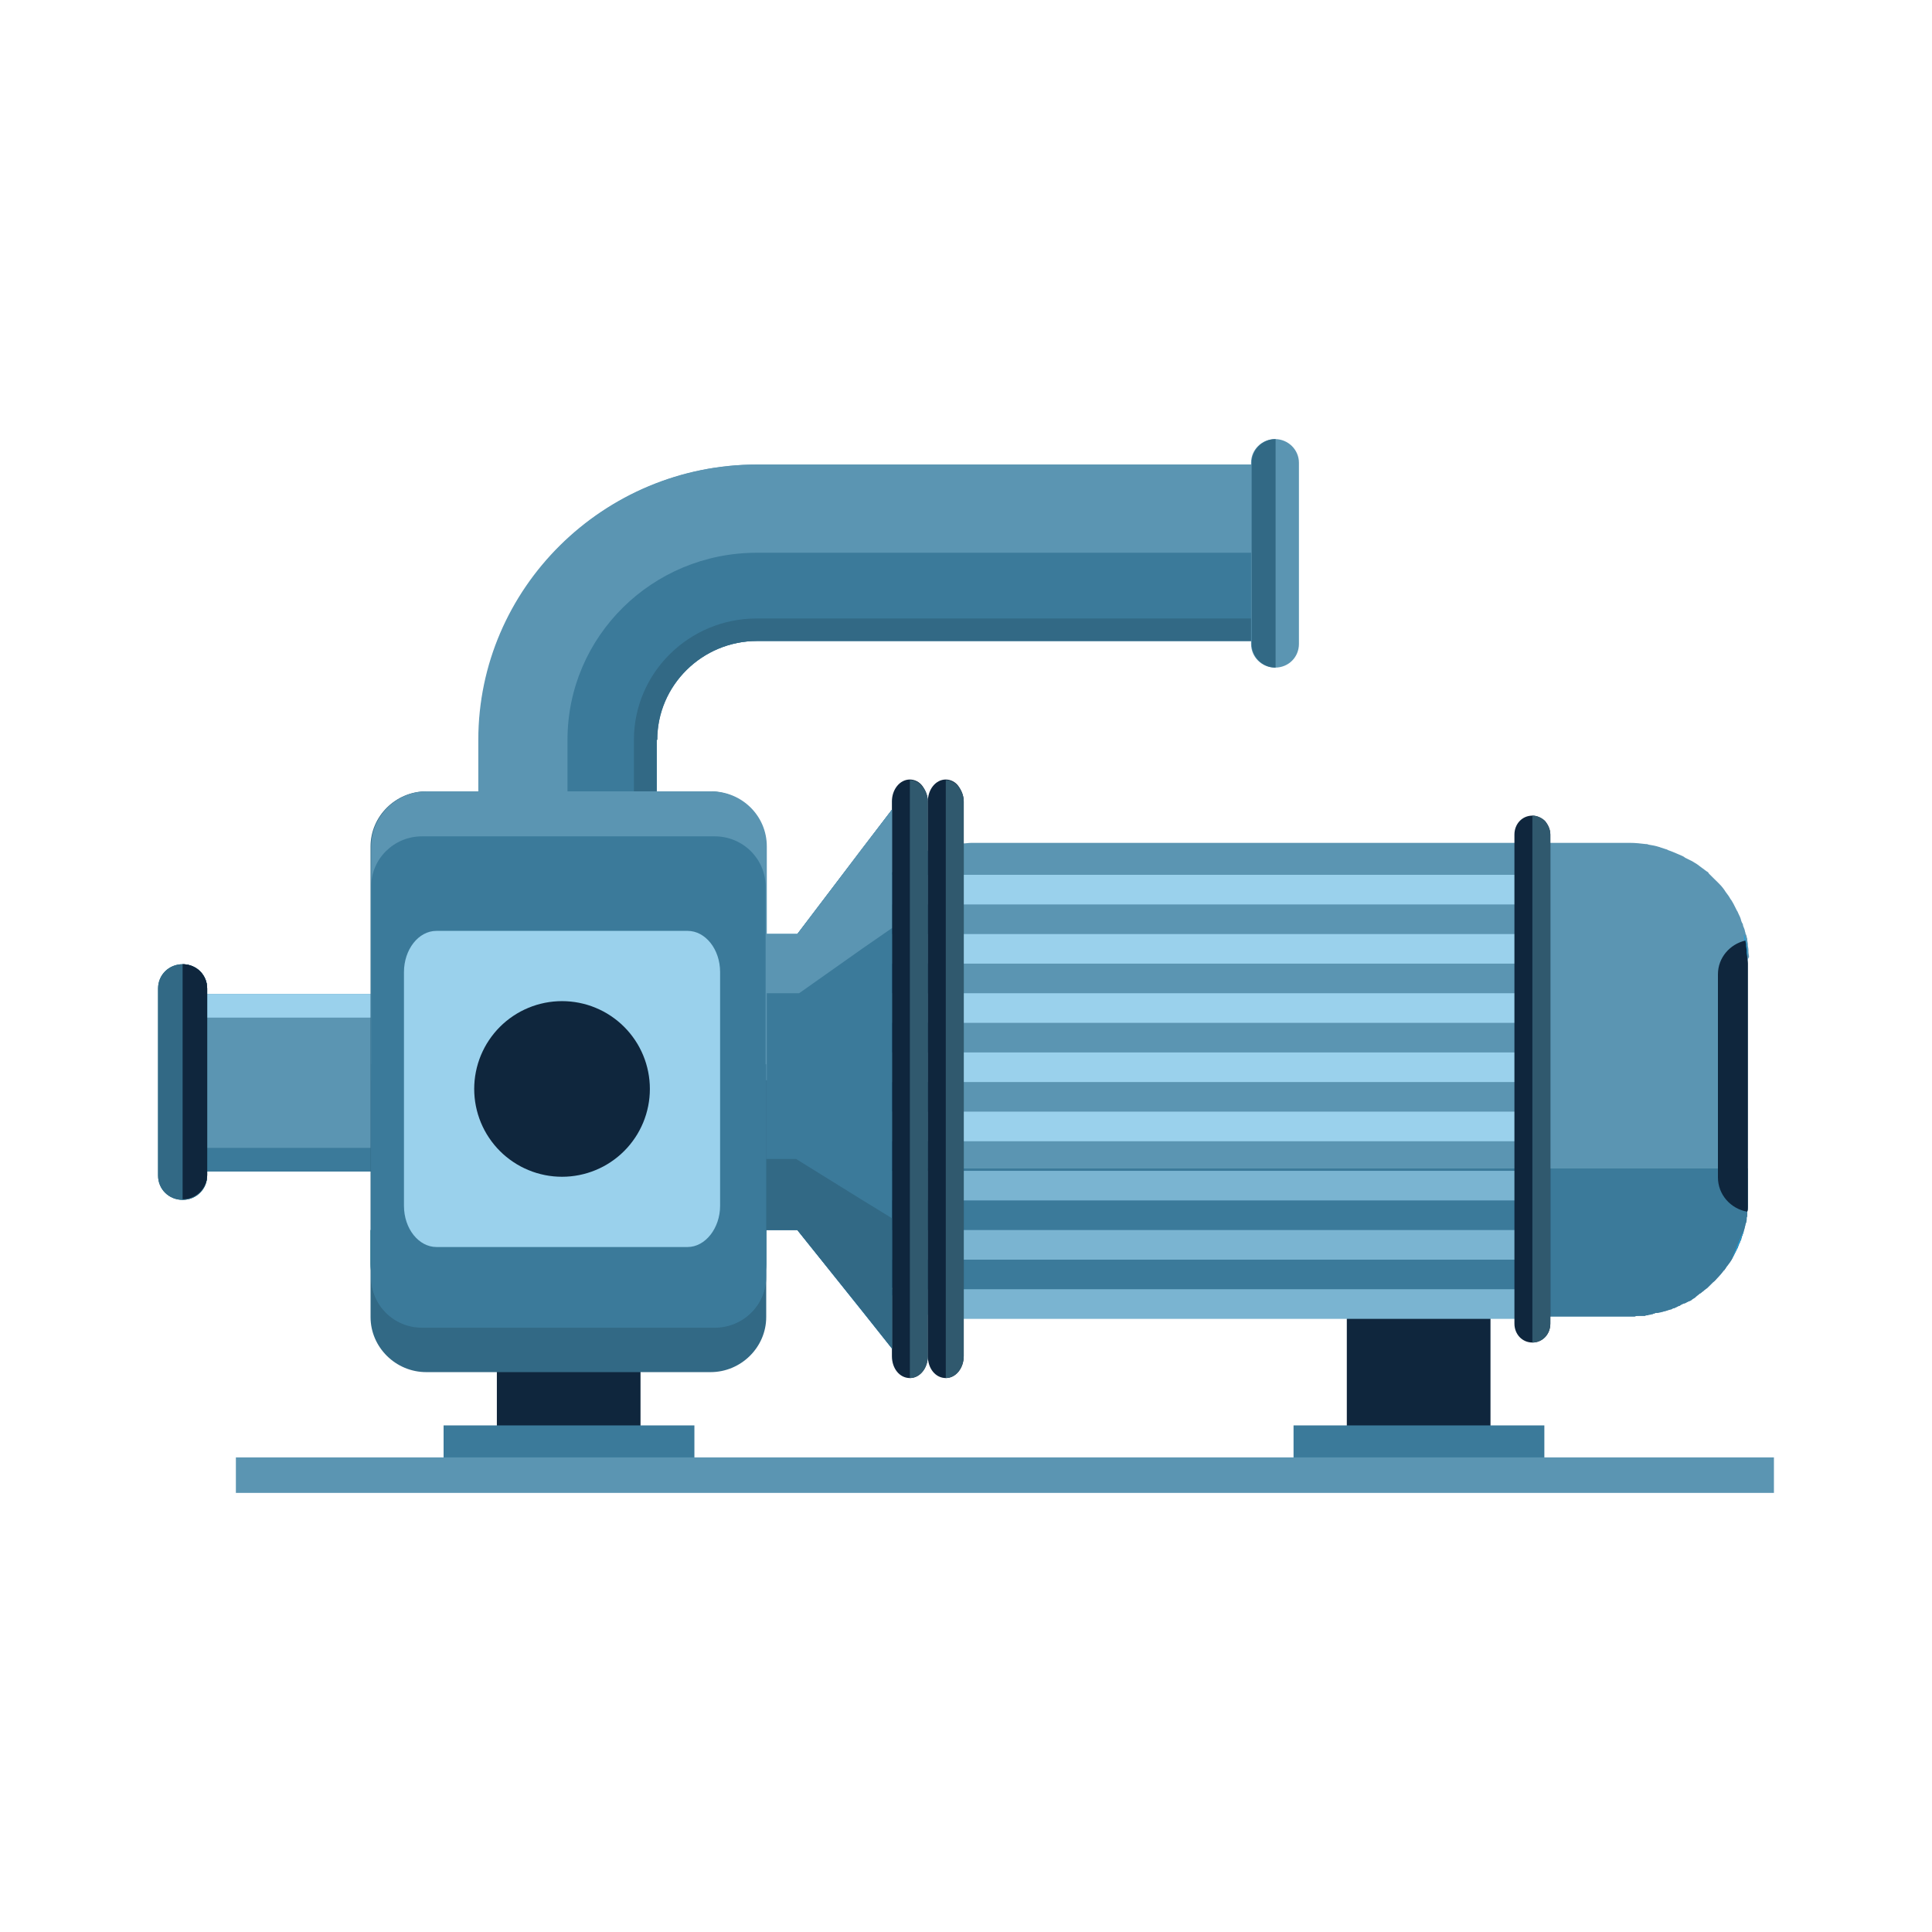 <svg xmlns="http://www.w3.org/2000/svg" xmlns:xlink="http://www.w3.org/1999/xlink" fill="none" version="1.1" width="110" height="110" viewBox="0 0 110 110"><defs><clipPath id="master_svg0_1460_00214"><rect x="0" y="0" width="110" height="110" rx="0"/></clipPath><clipPath id="master_svg1_1460_00216"><rect x="9" y="25" width="92" height="60" rx="0"/></clipPath></defs><g clip-path="url(#master_svg0_1460_00214)"><g clip-path="url(#master_svg1_1460_00216)"><g><path d="M28.289,75.056L36.468,75.056L36.468,83.146L28.289,83.146L28.289,75.056Z" fill="#0F263D" fill-opacity="1"/></g><g><path d="M25.256,81.157L39.536,81.157L39.536,84.056L25.256,84.056L25.256,81.157Z" fill="#3B7A9A" fill-opacity="1"/></g><g><path d="M76.682,75.056L84.862,75.056L84.862,83.146L76.682,83.146L76.682,75.056Z" fill="#0F263D" fill-opacity="1"/></g><g><path d="M73.649,81.157L87.929,81.157L87.929,84.056L73.649,84.056L73.649,81.157Z" fill="#3B7A9A" fill-opacity="1"/></g><g><path d="M13.43,82.977L101.015,82.977L101.015,85L13.43,85L13.43,82.977Z" fill="#5B95B2" fill-opacity="1"/></g><g><path d="M27.267,47.686L27.267,42.124C27.267,33.495,34.389,26.45,43.114,26.45L72.593,26.45L72.593,36.494L43.08,36.494C39.944,36.494,37.388,39.023,37.388,42.124L37.388,47.686L27.267,47.686Z" fill="#5B95B2" fill-opacity="1"/></g><g><path d="M37.423,42.123C37.423,39.022,39.979,36.494,43.114,36.494L72.593,36.494L72.593,31.472L43.08,31.472C37.15,31.472,32.311,36.225,32.311,42.123L32.311,47.685L37.388,47.685L37.388,42.123L37.423,42.123Z" fill="#3B7A9A" fill-opacity="1"/></g><g><path d="M28.562,42.124C28.562,34.202,35.071,27.764,43.08,27.764L72.559,27.764L72.559,26.45L43.08,26.45C34.355,26.45,27.233,33.495,27.233,42.124L27.233,47.686L28.528,47.686L28.528,42.124L28.562,42.124Z" fill="#5B95B2" fill-opacity="1"/></g><g><path d="M37.422,42.123C37.422,39.022,39.978,36.494,43.114,36.494L72.593,36.494L72.593,35.213L43.08,35.213C39.229,35.213,36.093,38.314,36.093,42.123L36.093,47.685L37.388,47.685L37.388,42.123L37.422,42.123Z" fill="#326985" fill-opacity="1"/></g><g><path d="M73.956,36.663L73.956,26.348C73.956,25.607,73.343,25,72.593,25C71.843,25,71.23,25.607,71.23,26.348L71.23,36.663C71.23,37.404,71.843,38.011,72.593,38.011C73.377,38.011,73.956,37.404,73.956,36.663Z" fill="#5B95B2" fill-opacity="1"/></g><g><path d="M71.264,26.348L71.264,36.663C71.264,37.404,71.877,38.011,72.627,38.011L72.627,25C71.877,25,71.264,25.607,71.264,26.348Z" fill="#326985" fill-opacity="1"/></g><g><path d="M99.516,54.865L99.516,68.685C99.516,68.787,99.516,68.888,99.482,68.989L99.482,69.157C99.482,69.225,99.482,69.259,99.448,69.326L99.448,69.427C99.448,69.528,99.414,69.629,99.38,69.697C99.38,69.764,99.345,69.832,99.345,69.865C99.345,69.899,99.311,69.966,99.311,70C99.277,70.068,99.277,70.169,99.243,70.236C99.209,70.303,99.209,70.371,99.175,70.405C99.175,70.472,99.141,70.506,99.141,70.539C99.141,70.607,99.107,70.641,99.073,70.674L99.073,70.708C99.073,70.742,99.073,70.742,99.039,70.775C99.005,70.876,98.971,70.944,98.937,71.045C98.937,71.079,98.902,71.079,98.902,71.112C98.868,71.146,98.868,71.214,98.834,71.247L98.63,71.652C98.562,71.787,98.459,71.921,98.357,72.056C98.289,72.124,98.255,72.225,98.187,72.292Q98.187,72.326,98.153,72.326C98.05,72.461,97.914,72.629,97.812,72.73L97.778,72.764C97.71,72.832,97.641,72.933,97.539,73L97.233,73.303C97.198,73.337,97.164,73.371,97.096,73.405Q97.096,73.438,97.062,73.438Q97.028,73.438,97.028,73.472C96.994,73.506,96.926,73.539,96.892,73.573C96.858,73.607,96.824,73.641,96.789,73.641C96.721,73.708,96.653,73.742,96.585,73.809Q96.551,73.809,96.551,73.843C96.483,73.91,96.381,73.944,96.312,74.011C96.278,74.045,96.21,74.079,96.176,74.079L96.04,74.146C95.972,74.18,95.937,74.214,95.869,74.214C95.801,74.247,95.699,74.281,95.631,74.348L95.597,74.348L95.392,74.45C95.358,74.45,95.358,74.483,95.324,74.483L95.29,74.483C95.256,74.483,95.222,74.517,95.154,74.551L95.12,74.551C95.051,74.584,94.983,74.584,94.915,74.618C94.779,74.652,94.677,74.685,94.54,74.719C94.472,74.719,94.404,74.753,94.37,74.753L94.302,74.753C94.268,74.753,94.234,74.753,94.199,74.787C94.165,74.787,94.131,74.787,94.097,74.82C94.029,74.82,93.995,74.854,93.927,74.854C93.893,74.854,93.859,74.854,93.825,74.888L93.79,74.888C93.756,74.888,93.688,74.888,93.654,74.921L93.347,74.921C93.245,74.921,93.143,74.921,93.075,74.955L55.246,74.955C53.542,74.955,51.941,74.315,50.748,73.27C50.202,72.798,49.725,72.225,49.351,71.584C49.044,71.079,48.805,70.506,48.635,69.899C48.499,69.36,48.43,68.787,48.43,68.214L48.43,54.393C48.43,54.292,48.43,54.191,48.464,54.09L48.464,53.989C48.464,53.921,48.499,53.82,48.499,53.719L48.499,53.652C48.499,53.551,48.533,53.45,48.567,53.382C48.601,53.315,48.601,53.214,48.635,53.146C48.635,53.112,48.635,53.079,48.669,53.045C48.703,52.978,48.703,52.877,48.737,52.809C48.771,52.742,48.771,52.674,48.805,52.641C48.805,52.573,48.839,52.539,48.839,52.506C48.839,52.472,48.873,52.405,48.907,52.371C48.976,52.236,49.01,52.068,49.078,51.933C49.078,51.899,49.112,51.832,49.146,51.798L49.351,51.393C49.419,51.259,49.487,51.124,49.589,51.023C49.725,50.82,49.862,50.652,49.998,50.483C50.066,50.416,50.134,50.315,50.202,50.247C50.271,50.18,50.339,50.079,50.441,50.011L50.748,49.708C50.782,49.674,50.85,49.607,50.918,49.573C51.089,49.405,51.293,49.27,51.498,49.135C51.566,49.101,51.634,49.034,51.702,49C51.804,48.933,51.906,48.899,52.009,48.832C52.043,48.798,52.111,48.798,52.145,48.764C52.213,48.73,52.315,48.697,52.384,48.629C52.52,48.562,52.69,48.495,52.861,48.427C52.963,48.393,53.031,48.36,53.133,48.326C53.167,48.326,53.167,48.326,53.202,48.292L53.508,48.191C53.542,48.191,53.576,48.157,53.61,48.157C53.747,48.124,53.849,48.09,53.985,48.09L54.088,48.09C54.19,48.056,54.292,48.056,54.394,48.056L54.497,48.056C54.599,48.056,54.701,48.023,54.803,48.023C54.974,48.023,55.144,47.989,55.314,47.989L92.802,47.989C93.109,47.989,93.416,48.023,93.688,48.056C93.756,48.056,93.79,48.056,93.859,48.09C94.063,48.124,94.268,48.157,94.472,48.225C94.506,48.225,94.54,48.259,94.574,48.259L94.881,48.36C94.915,48.36,94.915,48.36,94.949,48.393C95.051,48.427,95.12,48.461,95.222,48.495C95.392,48.562,95.529,48.629,95.699,48.697C95.767,48.73,95.869,48.764,95.938,48.832L96.142,48.933L96.346,49.034C96.449,49.101,96.517,49.135,96.619,49.202C96.721,49.27,96.79,49.337,96.892,49.405C96.994,49.472,97.062,49.539,97.164,49.607C97.233,49.641,97.267,49.674,97.301,49.742L97.607,50.045L97.846,50.281L97.88,50.315C98.016,50.45,98.153,50.618,98.255,50.787C98.357,50.921,98.459,51.056,98.528,51.191C98.596,51.259,98.63,51.36,98.698,51.461L98.902,51.865C98.937,51.899,98.937,51.933,98.971,52C99.039,52.135,99.107,52.27,99.141,52.438C99.175,52.506,99.175,52.539,99.209,52.573C99.243,52.641,99.243,52.674,99.243,52.708C99.277,52.775,99.277,52.809,99.311,52.877C99.345,52.944,99.346,53.045,99.38,53.112C99.38,53.146,99.38,53.18,99.414,53.214C99.448,53.281,99.448,53.382,99.482,53.45L99.482,53.517C99.482,53.584,99.516,53.686,99.516,53.753L99.516,53.82C99.516,53.888,99.55,53.989,99.55,54.09L99.55,54.191C99.55,54.292,99.584,54.393,99.584,54.495C99.482,54.629,99.516,54.73,99.516,54.865L99.516,54.865Z" fill="#5B95B2" fill-opacity="1"/></g><g><path d="M99.516,66.663L99.516,68.685C99.516,68.786,99.516,68.888,99.482,68.989L99.482,69.157C99.482,69.225,99.482,69.258,99.448,69.326L99.448,69.427C99.448,69.528,99.414,69.629,99.38,69.696C99.38,69.764,99.345,69.831,99.345,69.865C99.345,69.899,99.311,69.966,99.311,70C99.277,70.067,99.277,70.168,99.243,70.236C99.209,70.303,99.209,70.371,99.175,70.404C99.175,70.472,99.141,70.505,99.141,70.539C99.141,70.607,99.107,70.64,99.073,70.674L99.073,70.708C99.073,70.741,99.073,70.741,99.039,70.775C99.005,70.876,98.971,70.944,98.937,71.045C98.937,71.079,98.902,71.079,98.902,71.112C98.868,71.146,98.868,71.213,98.834,71.247L98.63,71.652C98.562,71.786,98.459,71.921,98.357,72.056C98.289,72.123,98.255,72.225,98.187,72.292Q98.187,72.326,98.153,72.326C98.05,72.461,97.914,72.629,97.812,72.73L97.778,72.764C97.71,72.831,97.641,72.932,97.539,73L97.233,73.303C97.198,73.337,97.164,73.371,97.096,73.404Q97.096,73.438,97.062,73.438Q97.028,73.438,97.028,73.472C96.994,73.505,96.926,73.539,96.892,73.573C96.858,73.607,96.824,73.64,96.789,73.64C96.721,73.708,96.653,73.741,96.585,73.809Q96.551,73.809,96.551,73.843C96.483,73.91,96.381,73.944,96.312,74.011C96.278,74.045,96.21,74.079,96.176,74.079L96.04,74.146C95.972,74.18,95.937,74.213,95.869,74.213C95.801,74.247,95.699,74.281,95.631,74.348L95.597,74.348L95.392,74.449C95.358,74.449,95.358,74.483,95.324,74.483L95.29,74.483C95.256,74.483,95.222,74.517,95.154,74.55L95.12,74.55C95.051,74.584,94.983,74.584,94.915,74.618C94.779,74.652,94.677,74.685,94.54,74.719C94.472,74.719,94.404,74.753,94.37,74.753L94.302,74.753C94.268,74.753,94.234,74.753,94.199,74.786C94.165,74.786,94.131,74.786,94.097,74.82C94.029,74.82,93.995,74.854,93.927,74.854C93.893,74.854,93.859,74.854,93.825,74.888L93.79,74.888C93.756,74.888,93.688,74.888,93.654,74.921L93.347,74.921C93.245,74.921,93.143,74.921,93.075,74.955L55.246,74.955C53.542,74.955,51.941,74.314,50.748,73.27C50.202,72.798,49.725,72.225,49.351,71.584C49.044,71.079,48.805,70.505,48.635,69.899C48.499,69.359,48.43,68.786,48.43,68.213L48.43,66.528L99.516,66.528L99.516,66.663Z" fill="#3B7A9A" fill-opacity="1"/></g><g><path d="M99.482,54.494L99.482,54.831L99.277,53.146C99.277,53.18,99.277,53.213,99.311,53.247C99.345,53.315,99.345,53.416,99.379,53.483C99.414,53.584,99.414,53.685,99.448,53.753L99.448,53.82C99.448,53.888,99.482,53.989,99.482,54.09L99.482,54.494ZM99.277,70.034C99.243,70.101,99.243,70.202,99.209,70.27C99.175,70.337,99.175,70.404,99.141,70.438C99.141,70.506,99.107,70.539,99.107,70.573C99.107,70.64,99.073,70.674,99.039,70.708L99.039,70.742C99.039,70.775,99.039,70.775,99.005,70.809C98.971,70.91,98.936,70.978,98.902,71.079C98.902,71.112,98.868,71.112,98.868,71.146C98.834,71.18,98.834,71.247,98.8,71.281L98.596,71.685L99.277,70.034Z" fill="#19A1DD" fill-opacity="1"/></g><g><path d="M87.247,73.405L87.247,75.09L54.36,75.09C52.861,75.09,51.463,74.45,50.407,73.405L87.247,73.405ZM87.247,70.034L87.247,71.719L49.18,71.719C48.907,71.214,48.703,70.641,48.567,70.034L87.247,70.034ZM48.396,66.663L87.247,66.663L87.247,68.348L48.396,68.348L48.396,66.663Z" fill="#7AB4D1" fill-opacity="1"/></g><g><path d="M48.396,63.292L87.247,63.292L87.247,64.978L48.396,64.978L48.396,63.292ZM48.396,59.921L87.247,59.921L87.247,61.607L48.396,61.607L48.396,59.921ZM48.396,56.551L87.247,56.551L87.247,58.236L48.396,58.236L48.396,56.551Z" fill="#9AD1EC" fill-opacity="1"/></g><g><path d="M87.247,53.18L87.247,54.865L48.396,54.865L48.567,53.18L87.247,53.18ZM50.407,49.809L87.213,49.809L87.213,51.494L49.18,51.494C49.248,51.359,49.316,51.225,49.384,51.123C49.487,50.921,49.623,50.753,49.725,50.584C49.793,50.517,49.862,50.416,49.93,50.348C49.998,50.281,50.066,50.18,50.134,50.112C50.236,49.977,50.339,49.91,50.407,49.809Z" fill="#9AD1EC" fill-opacity="1"/></g><g><path d="M88.27,47.517L88.27,75.36C88.27,75.966,87.826,76.438,87.247,76.438C86.668,76.438,86.225,75.966,86.225,75.36L86.225,47.517C86.225,46.91,86.668,46.438,87.247,46.438C87.52,46.438,87.792,46.573,87.963,46.742C88.133,46.944,88.27,47.214,88.27,47.517Z" fill="#0F263D" fill-opacity="1"/></g><g><path d="M88.269,47.517L88.269,75.36C88.269,75.966,87.826,76.438,87.247,76.438L87.247,46.438C87.52,46.438,87.792,46.573,87.963,46.742C88.133,46.944,88.269,47.214,88.269,47.517Z" fill="#30596E" fill-opacity="1"/></g><g><path d="M54.871,45.629L54.871,77.213C54.871,77.888,54.428,78.461,53.849,78.461C53.27,78.461,52.827,77.921,52.827,77.213L52.827,45.629C52.827,44.955,53.27,44.382,53.849,44.382C54.122,44.382,54.394,44.517,54.565,44.753C54.735,44.989,54.871,45.292,54.871,45.629Z" fill="#0F263D" fill-opacity="1"/></g><g><path d="M54.871,45.629L54.871,77.213C54.871,77.887,54.428,78.46,53.849,78.46L53.849,44.416C54.122,44.416,54.394,44.55,54.565,44.786C54.735,44.989,54.871,45.292,54.871,45.629Z" fill="#30596E" fill-opacity="1"/></g><g><path d="M52.827,45.629L52.827,77.213C52.827,77.888,52.383,78.461,51.804,78.461C51.225,78.461,50.782,77.921,50.782,77.213L50.782,45.629C50.782,44.955,51.225,44.382,51.804,44.382C52.077,44.382,52.349,44.517,52.52,44.753C52.69,44.989,52.827,45.292,52.827,45.629Z" fill="#0F263D" fill-opacity="1"/></g><g><path d="M52.827,45.629L52.827,77.213C52.827,77.887,52.384,78.46,51.804,78.46L51.804,44.416C52.077,44.416,52.35,44.55,52.52,44.786C52.69,44.989,52.827,45.292,52.827,45.629Z" fill="#30596E" fill-opacity="1"/></g><g><path d="M99.516,54.865L99.516,68.685C99.516,68.786,99.516,68.888,99.482,68.989C98.527,68.82,97.812,68.011,97.812,67.034L97.812,55.472C97.812,54.528,98.493,53.753,99.379,53.55C99.379,53.618,99.414,53.719,99.414,53.786L99.414,53.854C99.414,53.921,99.448,54.022,99.448,54.124L99.448,54.225C99.448,54.326,99.482,54.427,99.482,54.528C99.482,54.629,99.516,54.73,99.516,54.865Z" fill="#0F263D" fill-opacity="1"/></g><g><path d="M50.782,46.101L45.397,53.18L32.379,53.18L32.379,70.034L45.397,70.034L50.782,76.775L50.782,46.101Z" fill="#0F77B2" fill-opacity="1"/></g><g><path d="M50.782,46.101L50.782,76.775L49.078,74.618L45.397,70.034L32.379,70.034L32.379,53.18L45.397,53.18L49.078,48.326L50.782,46.101Z" fill="#3B7A9A" fill-opacity="1"/></g><g><path d="M11.507,66.703L11.507,56.591L21.73,56.591L21.73,66.703L11.507,66.703Z" fill="#5B95B2" fill-opacity="1"/></g><g><path d="M11.507,66.703L11.507,65.355L21.73,65.355L21.73,66.703L11.507,66.703Z" fill="#3B7A9A" fill-opacity="1"/></g><g><path d="M11.507,57.939L11.507,56.591L21.73,56.591L21.73,57.939L11.507,57.939Z" fill="#9AD1EC" fill-opacity="1"/></g><g><path d="M9,56.281L9,66.932C9,67.708,9.613,68.314,10.397,68.314C11.181,68.314,11.795,67.708,11.795,66.932L11.795,56.281C11.795,55.505,11.181,54.899,10.397,54.899C9.613,54.899,9,55.505,9,56.281Z" fill="#08607F" fill-opacity="1"/></g><g><path d="M11.795,66.899L11.795,56.281C11.795,55.505,11.181,54.899,10.397,54.899L10.397,68.281C11.147,68.281,11.795,67.674,11.795,66.899Z" fill="#0F263D" fill-opacity="1"/></g><g><path d="M9,56.281L9,66.932C9,67.708,9.613,68.314,10.397,68.314C11.181,68.314,11.795,67.708,11.795,66.932L11.795,56.281C11.795,55.505,11.181,54.899,10.397,54.899C9.613,54.899,9,55.505,9,56.281Z" fill="#326985" fill-opacity="1"/></g><g><path d="M11.795,66.899L11.795,56.281C11.795,55.505,11.181,54.899,10.397,54.899L10.397,68.281C11.147,68.281,11.795,67.674,11.795,66.899Z" fill="#0F263D" fill-opacity="1"/></g><g><path d="M50.782,69.36L50.782,76.775L49.078,74.618L45.397,70.034L35.105,70.034L35.105,65.989L45.329,65.989L49.078,68.315L50.782,69.36Z" fill="#326985" fill-opacity="1"/></g><g><path d="M43.625,48.191L43.625,74.989C43.625,76.708,42.194,78.123,40.456,78.123L24.268,78.123C22.53,78.123,21.098,76.708,21.098,74.989L21.098,48.191C21.098,46.472,22.53,45.056,24.268,45.056L40.456,45.056C42.194,45.09,43.625,46.472,43.625,48.191Z" fill="#326985" fill-opacity="1"/></g><g><path d="M21.132,61.505L21.132,48.191C21.132,46.472,22.564,45.056,24.302,45.056L40.49,45.056C42.228,45.056,43.659,46.438,43.659,48.191L43.659,61.505" fill="#5B95B2" fill-opacity="1"/></g><g><path d="M50.782,46.101L50.782,52.843L49.078,54.023L45.499,56.551L31.697,56.551L31.697,53.18L45.397,53.18L49.078,48.326L50.782,46.101Z" fill="#5B95B2" fill-opacity="1"/></g><g><path d="M43.625,70.034L43.625,71.955C43.625,73.674,42.194,75.09,40.456,75.09L24.268,75.09C22.53,75.09,21.098,73.674,21.098,71.955L21.098,70.034L43.625,70.034Z" fill="#08607F" fill-opacity="1"/></g><g><path d="M40.694,75.595L24.029,75.595C22.427,75.595,21.132,74.314,21.132,72.73L21.132,50.483C21.132,48.899,22.427,47.618,24.029,47.618L40.694,47.618C42.296,47.618,43.591,48.899,43.591,50.483L43.591,72.696C43.625,74.314,42.296,75.595,40.694,75.595Z" fill="#3B7A9A" fill-opacity="1"/></g><g><path d="M43.625,60.595L43.625,72.696C43.625,74.281,42.33,75.562,40.728,75.562L24.029,75.562C22.427,75.562,21.132,74.281,21.132,72.696L21.132,60.595" fill="#3B7A9A" fill-opacity="1"/></g><g><path d="M39.148,71L24.852,71C23.844,71,23,69.963,23,68.651L23,55.349C23,54.071,23.817,53,24.852,53L39.148,53C40.156,53,41,54.036,41,55.349L41,68.651C41,69.929,40.156,71,39.148,71Z" fill="#9AD1EC" fill-opacity="1"/></g><g><path d="M37.001,62Q37.001,62.123,36.995,62.245Q36.989,62.368,36.977,62.49Q36.965,62.612,36.947,62.734Q36.929,62.855,36.905,62.975Q36.881,63.096,36.851,63.215Q36.822,63.334,36.786,63.451Q36.75,63.569,36.709,63.684Q36.668,63.8,36.621,63.913Q36.574,64.027,36.521,64.138Q36.469,64.249,36.411,64.357Q36.353,64.465,36.29,64.571Q36.227,64.676,36.158,64.778Q36.09,64.88,36.017,64.978Q35.944,65.077,35.866,65.172Q35.788,65.267,35.706,65.358Q35.623,65.449,35.536,65.536Q35.45,65.622,35.359,65.705Q35.268,65.787,35.173,65.865Q35.078,65.943,34.979,66.016Q34.881,66.089,34.779,66.157Q34.677,66.226,34.571,66.289Q34.466,66.352,34.358,66.41Q34.249,66.467,34.138,66.52Q34.027,66.572,33.914,66.619Q33.8,66.666,33.685,66.708Q33.569,66.749,33.452,66.785Q33.334,66.82,33.215,66.85Q33.096,66.88,32.976,66.904Q32.855,66.928,32.734,66.946Q32.612,66.964,32.49,66.976Q32.368,66.988,32.245,66.994Q32.123,67,32,67Q31.877,67,31.755,66.994Q31.632,66.988,31.51,66.976Q31.388,66.964,31.266,66.946Q31.145,66.928,31.024,66.904Q30.904,66.88,30.785,66.85Q30.666,66.82,30.548,66.785Q30.431,66.749,30.315,66.708Q30.2,66.666,30.086,66.619Q29.973,66.572,29.862,66.52Q29.751,66.467,29.642,66.41Q29.534,66.352,29.429,66.289Q29.323,66.226,29.221,66.157Q29.119,66.089,29.021,66.016Q28.922,65.943,28.827,65.865Q28.732,65.787,28.641,65.705Q28.55,65.622,28.464,65.536Q28.377,65.449,28.294,65.358Q28.212,65.267,28.134,65.172Q28.056,65.077,27.983,64.978Q27.91,64.88,27.842,64.778Q27.773,64.676,27.71,64.571Q27.647,64.465,27.589,64.357Q27.531,64.249,27.479,64.138Q27.426,64.027,27.379,63.913Q27.332,63.8,27.291,63.684Q27.25,63.569,27.214,63.451Q27.178,63.334,27.149,63.215Q27.119,63.096,27.095,62.975Q27.071,62.855,27.053,62.734Q27.035,62.612,27.023,62.49Q27.011,62.368,27.005,62.245Q26.999,62.123,26.999,62Q26.999,61.877,27.005,61.755Q27.011,61.632,27.023,61.51Q27.035,61.388,27.053,61.266Q27.071,61.145,27.095,61.025Q27.119,60.904,27.149,60.785Q27.178,60.666,27.214,60.549Q27.25,60.431,27.291,60.316Q27.332,60.2,27.379,60.087Q27.426,59.973,27.479,59.862Q27.531,59.751,27.589,59.643Q27.647,59.535,27.71,59.429Q27.773,59.324,27.842,59.222Q27.91,59.12,27.983,59.022Q28.056,58.923,28.134,58.828Q28.212,58.733,28.294,58.642Q28.377,58.551,28.464,58.464Q28.55,58.378,28.641,58.295Q28.732,58.213,28.827,58.135Q28.922,58.057,29.021,57.984Q29.119,57.911,29.221,57.843Q29.323,57.774,29.429,57.711Q29.534,57.648,29.642,57.59Q29.751,57.533,29.862,57.48Q29.973,57.428,30.086,57.381Q30.2,57.334,30.315,57.292Q30.431,57.251,30.548,57.215Q30.666,57.18,30.785,57.15Q30.904,57.12,31.024,57.096Q31.145,57.072,31.266,57.054Q31.388,57.036,31.51,57.024Q31.632,57.012,31.755,57.006Q31.877,57,32,57Q32.123,57,32.245,57.006Q32.368,57.012,32.49,57.024Q32.612,57.036,32.734,57.054Q32.855,57.072,32.976,57.096Q33.096,57.12,33.215,57.15Q33.334,57.18,33.452,57.215Q33.569,57.251,33.685,57.292Q33.8,57.334,33.914,57.381Q34.027,57.428,34.138,57.48Q34.249,57.533,34.358,57.59Q34.466,57.648,34.571,57.711Q34.677,57.774,34.779,57.843Q34.881,57.911,34.979,57.984Q35.078,58.057,35.173,58.135Q35.268,58.213,35.359,58.295Q35.45,58.378,35.536,58.464Q35.623,58.551,35.706,58.642Q35.788,58.733,35.866,58.828Q35.944,58.923,36.017,59.022Q36.09,59.12,36.158,59.222Q36.227,59.324,36.29,59.429Q36.353,59.535,36.411,59.643Q36.469,59.751,36.521,59.862Q36.574,59.973,36.621,60.087Q36.668,60.2,36.709,60.316Q36.75,60.431,36.786,60.549Q36.822,60.666,36.851,60.785Q36.881,60.904,36.905,61.025Q36.929,61.145,36.947,61.266Q36.965,61.388,36.977,61.51Q36.989,61.632,36.995,61.755Q37.001,61.877,37.001,62Z" fill="#0F263D" fill-opacity="1"/></g></g></g></svg>